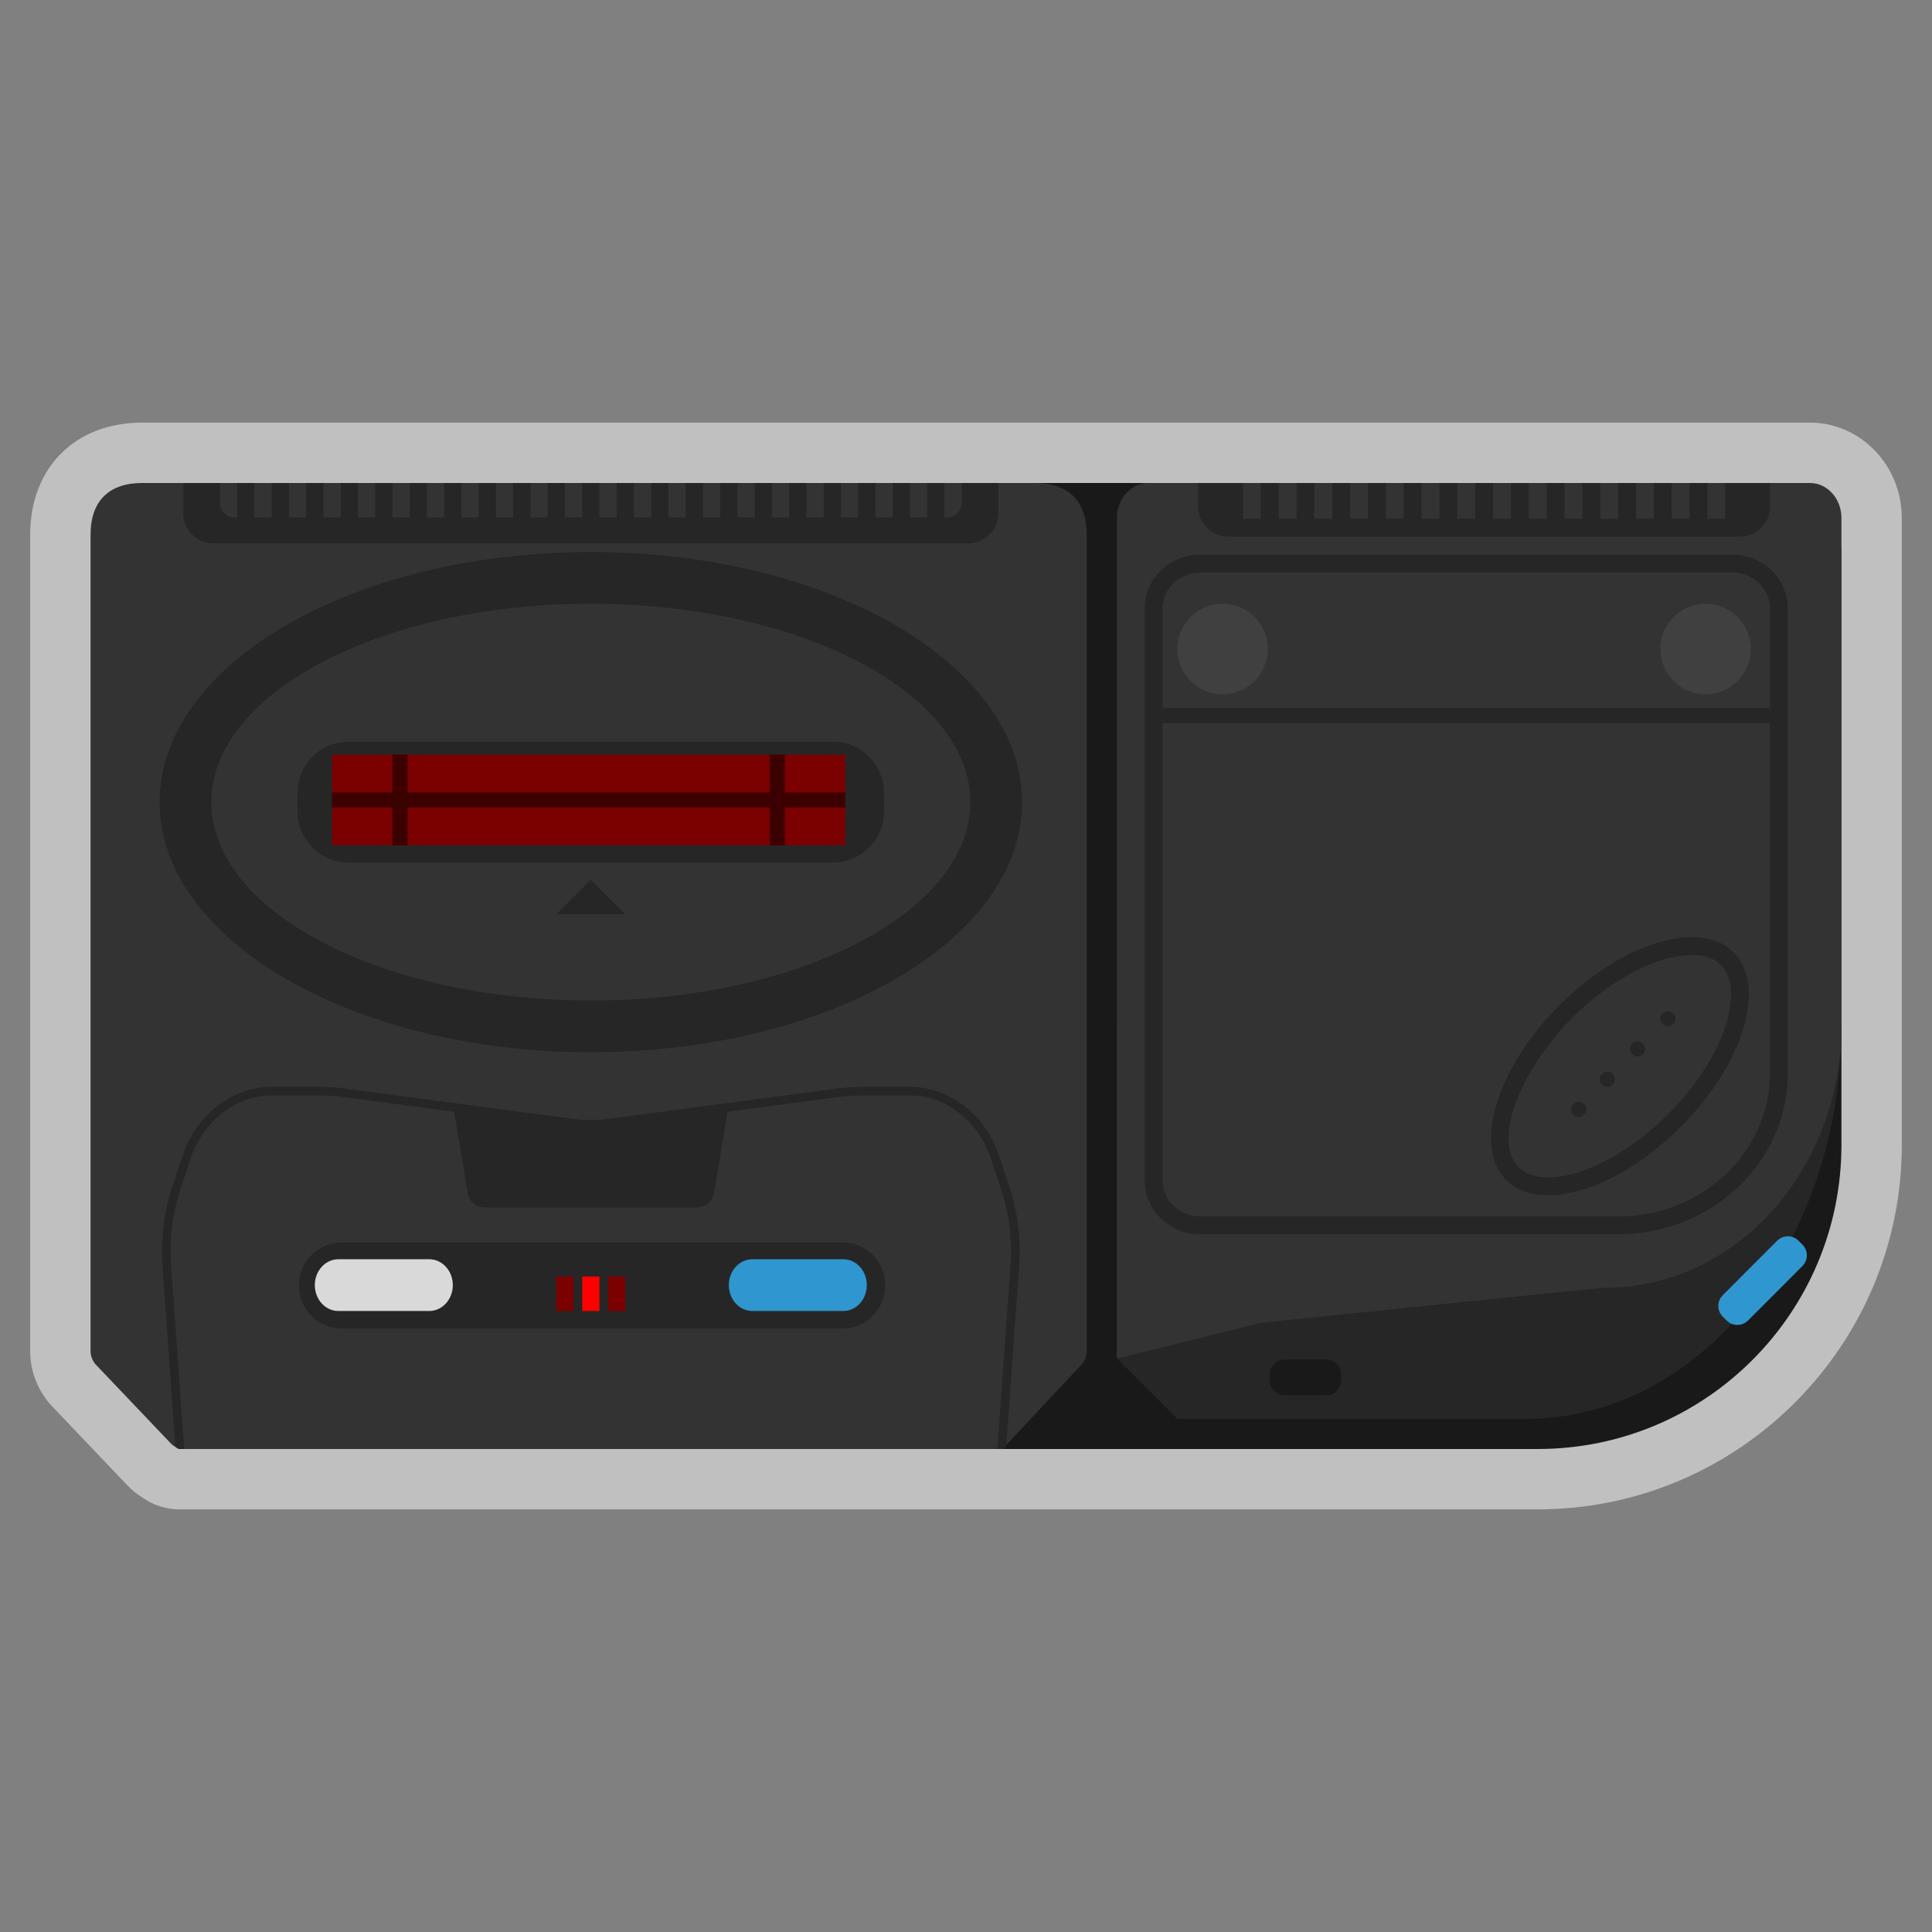 <?xml version="1.0" encoding="UTF-8" standalone="no"?>
<svg
   xmlns:dc="http://purl.org/dc/elements/1.1/"
   xmlns:cc="http://creativecommons.org/ns#"
   xmlns:rdf="http://www.w3.org/1999/02/22-rdf-syntax-ns#"
   xmlns:svg="http://www.w3.org/2000/svg"
   xmlns="http://www.w3.org/2000/svg"
   viewBox="0 0 320 320"
   height="320"
   width="320"
   xml:space="preserve"
   version="1.1"
   id="svg2"><rect x="0" y="0" width="320" height="320" fill="#808080" stroke="none"/><defs
     id="defs6"><clipPath
       id="clipPath16"
       clipPathUnits="userSpaceOnUse"><path
         id="path18"
         d="M 0,256 256,256 256,0 0,0 0,256 Z" /></clipPath><clipPath
       id="clipPath24"
       clipPathUnits="userSpaceOnUse"><path
         id="path26"
         d="M 4,200 252,200 252,56 4,56 4,200 Z" /></clipPath></defs><g
     transform="matrix(1.25,0,0,-1.25,0,320)"
     id="g10"><g
       id="g12"><g
         clip-path="url(#clipPath16)"
         id="g14"><g
           id="g20"><g
             id="g22" /><g
             id="g28"><g
               style="opacity:0.5"
               id="g30"
               clip-path="url(#clipPath24)"><g
                 id="g32"
                 transform="translate(239.826,200)"><path
                   id="path34"
                   style="fill:#ffffff;fill-opacity:1;fill-rule:nonzero;stroke:none"
                   d="m 0,0 -5.296,0 -5.918,0 -2.367,0 -2.367,0 -2.368,0 -2.368,0 -2.367,0 -2.367,0 -2.367,0 -2.367,0 -2.368,0 -2.368,0 -2.367,0 -2.367,0 -2.367,0 -2.367,0 -2.369,0 -2.367,0 -2.367,0 -2.367,0 -2.367,0 -2.368,0 -2.367,0 -2.368,0 -2.367,0 -2.367,0 -2.367,0 -2.368,0 -2.368,0 -5.918,0 -6.601,0 -15.002,0 -4.886,0 -4.857,0 -2.287,0 -2.285,0 -2.286,0 -2.286,0 -2.285,0 -2.286,0 -2.285,0 -2.287,0 -2.285,0 -2.286,0 -2.286,0 -2.285,0 -2.286,0 -2.285,0 -2.287,0 -2.285,0 -2.286,0 -2.286,0 -2.285,0 -2.286,0 -2.285,0 -2.287,0 -2.285,0 -2.286,0 -2.286,0 -2.285,0 -2.286,0 -2.285,0 -2.287,0 -2.285,0 -2.286,0 -2.286,0 -2.285,0 -2.286,0 -2.285,0 -2.287,0 -2.285,0 -2.286,0 -2.286,0 -2.285,0 -2.286,0 -2.285,0 -2.287,0 -2.938,0 -1.919,0 -5.458,0 c -8.868,0 -14.827,-5.971 -14.827,-14.857 l 0,-1.318 0,-106.734 0,-0.111 c 0,-2.53 0.903,-4.989 2.542,-6.919 0.191,-0.225 0.393,-0.444 0.604,-0.654 l 9.727,-10.218 c 0.591,-0.619 1.252,-1.159 1.977,-1.612 1.432,-1.017 3.151,-1.577 4.947,-1.577 l 0.515,0 0.099,0 1.793,0 105.382,0 0.267,0 0.307,0 0.614,0 70.981,0 c 26.602,0 48.245,21.666 48.245,48.297 l 0,13.526 0,64.696 0,4.845 C 12.174,-5.668 6.713,0 0,0" /></g></g></g></g><g
           transform="translate(234.53,192)"
           id="g36"><path
             id="path38"
             style="fill:#191919;fill-opacity:1;fill-rule:nonzero;stroke:none"
             d="m 0,0 -208.326,0 0,-128 177.551,0 c 22.226,0 40.245,18.041 40.245,40.296 l 0,78.223 C 9.47,-4.245 5.23,0 0,0" /></g><g
           transform="translate(148,120)"
           id="g40"><path
             id="path42"
             style="fill:#262626;fill-opacity:1;fill-rule:nonzero;stroke:none"
             d="m 0,0 0,-44 8,-8 37.913,0 8.348,0 C 77.313,-52 96,-28.719 96,0 L 12.521,0 0,0 Z" /></g><g
           transform="translate(239.826,192)"
           id="g44"><path
             id="path46"
             style="fill:#333333;fill-opacity:1;fill-rule:nonzero;stroke:none"
             d="m 0,0 -87.652,0 c -2.305,0 -4.174,-2.076 -4.174,-4.636 l 0,-64.905 0,-4.636 0,-41.823 19.2,4.734 c 0,0 44.793,4.637 45.495,4.637 16.22,0 29.558,13.701 31.146,31.252 0.093,0.385 0.159,0.782 0.159,1.2 l 0,69.541 C 4.174,-2.076 2.305,0 0,0" /></g><g
           transform="translate(175.714,71.111)"
           id="g48"><path
             id="path50"
             style="fill:#191919;fill-opacity:1;fill-rule:nonzero;stroke:none"
             d="m 0,0 -5.469,0 c -1.1,0 -2,0.899 -2,2 l 0,0.74 c 0,1.101 0.9,2 2,2 L 0,4.74 c 1.101,0 2,-0.899 2,-2 L 2,2 C 2,0.899 1.101,0 0,0" /></g><g
           transform="translate(230.53,184.889)"
           id="g52"><path
             id="path54"
             style="fill:#262626;fill-opacity:1;fill-rule:nonzero;stroke:none"
             d="m 0,0 -67.755,0 c -2.209,0 -4,1.791 -4,4 l 0,3.111 L 4,7.111 4,4 C 4,1.791 2.21,0 0,0" /></g><path
           id="path56"
           style="fill:#333333;fill-opacity:1;fill-rule:nonzero;stroke:none"
           d="m 167.062,187.259 -2.367,0 0,4.741 2.367,0 0,-4.741 z" /><path
           id="path58"
           style="fill:#333333;fill-opacity:1;fill-rule:nonzero;stroke:none"
           d="m 171.796,187.259 -2.367,0 0,4.741 2.367,0 0,-4.741 z" /><path
           id="path60"
           style="fill:#333333;fill-opacity:1;fill-rule:nonzero;stroke:none"
           d="m 176.53,187.259 -2.367,0 0,4.741 2.367,0 0,-4.741 z" /><path
           id="path62"
           style="fill:#333333;fill-opacity:1;fill-rule:nonzero;stroke:none"
           d="m 181.266,187.259 -2.367,0 0,4.741 2.367,0 0,-4.741 z" /><path
           id="path64"
           style="fill:#333333;fill-opacity:1;fill-rule:nonzero;stroke:none"
           d="m 186,187.259 -2.367,0 0,4.741 2.367,0 0,-4.741 z" /><path
           id="path66"
           style="fill:#333333;fill-opacity:1;fill-rule:nonzero;stroke:none"
           d="m 190.734,187.259 -2.367,0 0,4.741 2.367,0 0,-4.741 z" /><path
           id="path68"
           style="fill:#333333;fill-opacity:1;fill-rule:nonzero;stroke:none"
           d="m 195.47,187.259 -2.368,0 0,4.741 2.368,0 0,-4.741 z" /><path
           id="path70"
           style="fill:#333333;fill-opacity:1;fill-rule:nonzero;stroke:none"
           d="m 200.204,187.259 -2.367,0 0,4.741 2.367,0 0,-4.741 z" /><path
           id="path72"
           style="fill:#333333;fill-opacity:1;fill-rule:nonzero;stroke:none"
           d="m 204.938,187.259 -2.367,0 0,4.741 2.367,0 0,-4.741 z" /><path
           id="path74"
           style="fill:#333333;fill-opacity:1;fill-rule:nonzero;stroke:none"
           d="m 209.674,187.259 -2.368,0 0,4.741 2.368,0 0,-4.741 z" /><path
           id="path76"
           style="fill:#333333;fill-opacity:1;fill-rule:nonzero;stroke:none"
           d="m 214.408,187.259 -2.367,0 0,4.741 2.367,0 0,-4.741 z" /><path
           id="path78"
           style="fill:#333333;fill-opacity:1;fill-rule:nonzero;stroke:none"
           d="m 219.143,187.259 -2.367,0 0,4.741 2.367,0 0,-4.741 z" /><path
           id="path80"
           style="fill:#333333;fill-opacity:1;fill-rule:nonzero;stroke:none"
           d="m 223.878,187.259 -2.368,0 0,4.741 2.368,0 0,-4.741 z" /><path
           id="path82"
           style="fill:#333333;fill-opacity:1;fill-rule:nonzero;stroke:none"
           d="m 228.612,187.259 -2.367,0 0,4.741 2.367,0 0,-4.741 z" /><g
           transform="translate(229.5,182.519)"
           id="g84"><path
             id="path86"
             style="fill:#262626;fill-opacity:1;fill-rule:nonzero;stroke:none"
             d="m 0,0 -15.092,0 -10.061,0 -45.276,0 c -4.079,0 -7.397,-3.19 -7.397,-7.111 l 0,-75.852 c 0,-3.921 3.318,-7.111 7.397,-7.111 l 55.337,0 c 12.401,0 22.49,9.57 22.49,21.333 l 0,61.63 C 7.398,-3.19 4.079,0 0,0" /></g><g
           transform="translate(229.5,180.148)"
           id="g88"><path
             id="path90"
             style="fill:#333333;fill-opacity:1;fill-rule:nonzero;stroke:none"
             d="m 0,0 c 2.778,0 5.03,-2.122 5.03,-4.741 l 0,-61.63 c 0,-10.472 -9.009,-18.962 -20.122,-18.962 l -55.337,0 c -2.778,0 -5.03,2.123 -5.03,4.741 l 0,75.851 c 0,2.619 2.252,4.741 5.03,4.741 L -25.153,0 -15.092,0 0,0" /></g><g
           transform="translate(238.835,88.248)"
           id="g92"><path
             id="path94"
             style="fill:#3096cf;fill-opacity:1;fill-rule:nonzero;stroke:none"
             d="m 0,0 -7.216,-7.225 c -0.777,-0.778 -2.051,-0.778 -2.828,0 l -0.519,0.521 c -0.779,0.779 -0.779,2.054 0,2.832 l 7.214,7.225 c 0.779,0.779 2.051,0.779 2.829,0 L 0,2.832 C 0.777,2.054 0.777,0.779 0,0" /></g><g
           transform="translate(229.717,129.804)"
           id="g96"><path
             id="path98"
             style="fill:#262626;fill-opacity:1;fill-rule:nonzero;stroke:none"
             d="m 0,0 c 4.442,-4.448 1.298,-14.806 -7.022,-23.137 -8.322,-8.331 -18.667,-11.481 -23.109,-7.032 -4.441,4.447 -1.297,14.805 7.024,23.136 C -14.787,1.299 -4.441,4.447 0,0" /></g><g
           transform="translate(224.169,129.452)"
           id="g100"><path
             id="path102"
             style="fill:#333333;fill-opacity:1;fill-rule:nonzero;stroke:none"
             d="m 0,0 0,0 c 1.693,0 2.997,-0.446 3.874,-1.324 1.48,-1.481 1.729,-4.305 0.684,-7.747 -1.216,-4.004 -3.953,-8.28 -7.707,-12.038 -5.07,-5.077 -11.305,-8.357 -15.886,-8.357 -1.694,0 -2.997,0.445 -3.874,1.324 -3.753,3.758 0.689,13.444 7.023,19.786 C -10.816,-3.28 -4.58,0 0,0" /></g><g
           transform="translate(210.184,109)"
           id="g104"><path
             id="path106"
             style="fill:#262626;fill-opacity:1;fill-rule:nonzero;stroke:none"
             d="m 0,0 c 0,-0.553 -0.447,-1 -1,-1 -0.552,0 -1,0.447 -1,1 0,0.553 0.448,1 1,1 0.553,0 1,-0.447 1,-1" /></g><g
           transform="translate(214,113)"
           id="g108"><path
             id="path110"
             style="fill:#262626;fill-opacity:1;fill-rule:nonzero;stroke:none"
             d="m 0,0 c 0,-0.553 -0.447,-1 -1,-1 -0.553,0 -1,0.447 -1,1 0,0.553 0.447,1 1,1 0.553,0 1,-0.447 1,-1" /></g><g
           transform="translate(218,117)"
           id="g112"><path
             id="path114"
             style="fill:#262626;fill-opacity:1;fill-rule:nonzero;stroke:none"
             d="m 0,0 c 0,-0.553 -0.447,-1 -1,-1 -0.553,0 -1,0.447 -1,1 0,0.553 0.447,1 1,1 0.553,0 1,-0.447 1,-1" /></g><g
           transform="translate(222,121)"
           id="g116"><path
             id="path118"
             style="fill:#262626;fill-opacity:1;fill-rule:nonzero;stroke:none"
             d="m 0,0 c 0,-0.553 -0.447,-1 -1,-1 -0.553,0 -1,0.447 -1,1 0,0.553 0.447,1 1,1 0.553,0 1,-0.447 1,-1" /></g><g
           transform="translate(154.041,161.185)"
           id="g120"><path
             id="path122"
             style="fill:none;stroke:#262626;stroke-width:2;stroke-linecap:butt;stroke-linejoin:miter;stroke-miterlimit:10;stroke-dasharray:none;stroke-opacity:1"
             d="M 0,0 80.489,0" /></g><g
           transform="translate(137.172,192)"
           id="g124"><path
             id="path126"
             style="fill:#333333;fill-opacity:1;fill-rule:nonzero;stroke:none"
             d="m 0,0 -118.344,0 c -4.404,0 -6.828,-2.406 -6.828,-6.857 l 0,-1.318 0,-106.734 0,-10e-4 0,-0.106 c 0,-0.668 0.243,-1.277 0.641,-1.747 l 0.001,0 c 0.063,-0.075 0.13,-0.144 0.201,-0.212 l 9.825,-10.319 c 0.429,-0.451 1.023,-0.706 1.645,-0.706 l 107.273,0 0.268,0 c 0.628,0 1.227,0.261 1.658,0.72 l 9.669,10.327 c 0.062,0.06 0.122,0.124 0.178,0.19 0.399,0.47 0.641,1.079 0.641,1.747 l 0,108.159 C 6.828,-2.406 4.404,0 0,0" /></g><g
           transform="translate(78.286,116.571)"
           id="g128"><path
             id="path130"
             style="fill:#262626;fill-opacity:1;fill-rule:nonzero;stroke:none"
             d="m 0,0 c -31.509,0 -57.143,14.868 -57.143,33.143 0,18.275 25.634,33.143 57.143,33.143 31.509,0 57.143,-14.868 57.143,-33.143 C 57.143,14.868 31.509,0 0,0" /></g><g
           transform="translate(78.286,123.429)"
           id="g132"><path
             id="path134"
             style="fill:#333333;fill-opacity:1;fill-rule:nonzero;stroke:none"
             d="m 0,0 c -27.728,0 -50.286,11.792 -50.286,26.286 0,14.494 22.558,26.285 50.286,26.285 27.728,0 50.286,-11.791 50.286,-26.285 C 50.286,11.792 27.728,0 0,0" /></g><g
           transform="translate(110.393,141.714)"
           id="g136"><path
             id="path138"
             style="fill:#262626;fill-opacity:1;fill-rule:nonzero;stroke:none"
             d="m 0,0 -64.214,0 c -3.713,0 -6.75,3.038 -6.75,6.75 l 0,2.5 c 0,3.712 3.037,6.75 6.75,6.75 L 0,16 c 3.713,0 6.75,-3.038 6.75,-6.75 l 0,-2.5 C 6.75,3.038 3.713,0 0,0" /></g><path
           id="path140"
           style="fill:#7b0000;fill-opacity:1;fill-rule:nonzero;stroke:none"
           d="m 112,144 -68,0 0,12 68,0 0,-12 z" /><path
           id="path142"
           style="fill:#3d0000;fill-opacity:1;fill-rule:nonzero;stroke:none"
           d="m 54,144 -2,0 0,12 2,0 0,-12 z" /><path
           id="path144"
           style="fill:#3d0000;fill-opacity:1;fill-rule:nonzero;stroke:none"
           d="m 104,144 -2,0 0,12 2,0 0,-12 z" /><path
           id="path146"
           style="fill:#3d0000;fill-opacity:1;fill-rule:nonzero;stroke:none"
           d="m 112,149 -68,0 0,2 68,0 0,-2 z" /><g
           transform="translate(111.607,79.955)"
           id="g148"><path
             id="path150"
             style="fill:#262626;fill-opacity:1;fill-rule:nonzero;stroke:none"
             d="m 0,0 -66.309,0 c -3.145,0 -5.703,2.563 -5.703,5.714 0,3.151 2.558,5.715 5.703,5.715 l 66.309,0 c 3.145,0 5.703,-2.564 5.703,-5.715 C 5.703,2.563 3.145,0 0,0" /></g><g
           transform="translate(56.887,82.286)"
           id="g152"><path
             id="path154"
             style="fill:#d9d9d9;fill-opacity:1;fill-rule:nonzero;stroke:none"
             d="m 0,0 -12.059,0 c -1.717,0 -3.113,1.538 -3.113,3.429 0,1.889 1.396,3.427 3.113,3.427 L 0,6.856 C 1.717,6.856 3.113,5.318 3.113,3.429 3.113,1.538 1.717,0 0,0" /></g><g
           transform="translate(111.744,82.286)"
           id="g156"><path
             id="path158"
             style="fill:#3096cf;fill-opacity:1;fill-rule:nonzero;stroke:none"
             d="m 0,0 -12.059,0 c -1.717,0 -3.113,1.538 -3.113,3.429 0,1.889 1.396,3.427 3.113,3.427 L 0,6.856 C 1.717,6.856 3.113,5.318 3.113,3.429 3.113,1.538 1.717,0 0,0" /></g><path
           id="path160"
           style="fill:#ffffff;fill-opacity:1;fill-rule:nonzero;stroke:none"
           d="m 78.375,83.307 -0.685,0 0,2.988 0.685,0 0,-2.988 z" /><g
           transform="translate(128.286,184)"
           id="g162"><path
             id="path164"
             style="fill:#262626;fill-opacity:1;fill-rule:nonzero;stroke:none"
             d="m 0,0 -100,0 c -2.209,0 -4,1.791 -4,4 l 0,4 L 4,8 4,4 C 4,1.791 2.209,0 0,0" /></g><g
           transform="translate(31.429,187.429)"
           id="g166"><path
             id="path168"
             style="fill:#333333;fill-opacity:1;fill-rule:nonzero;stroke:none"
             d="m 0,0 -0.357,0 c -1.065,0 -1.929,0.863 -1.929,1.928 l 0,2.643 L 0,4.571 0,0 Z" /></g><path
           id="path170"
           style="fill:#333333;fill-opacity:1;fill-rule:nonzero;stroke:none"
           d="m 36,187.429 -2.286,0 0,4.571 2.286,0 0,-4.571 z" /><path
           id="path172"
           style="fill:#333333;fill-opacity:1;fill-rule:nonzero;stroke:none"
           d="m 40.571,187.429 -2.286,0 0,4.571 2.286,0 0,-4.571 z" /><path
           id="path174"
           style="fill:#333333;fill-opacity:1;fill-rule:nonzero;stroke:none"
           d="m 45.143,187.429 -2.286,0 0,4.571 2.286,0 0,-4.571 z" /><path
           id="path176"
           style="fill:#333333;fill-opacity:1;fill-rule:nonzero;stroke:none"
           d="m 49.714,187.429 -2.286,0 0,4.571 2.286,0 0,-4.571 z" /><path
           id="path178"
           style="fill:#333333;fill-opacity:1;fill-rule:nonzero;stroke:none"
           d="m 54.286,187.429 -2.286,0 0,4.571 2.286,0 0,-4.571 z" /><path
           id="path180"
           style="fill:#333333;fill-opacity:1;fill-rule:nonzero;stroke:none"
           d="m 58.857,187.429 -2.286,0 0,4.571 2.286,0 0,-4.571 z" /><path
           id="path182"
           style="fill:#333333;fill-opacity:1;fill-rule:nonzero;stroke:none"
           d="m 63.429,187.429 -2.286,0 0,4.571 2.286,0 0,-4.571 z" /><path
           id="path184"
           style="fill:#333333;fill-opacity:1;fill-rule:nonzero;stroke:none"
           d="m 68,187.429 -2.286,0 0,4.571 2.286,0 0,-4.571 z" /><path
           id="path186"
           style="fill:#333333;fill-opacity:1;fill-rule:nonzero;stroke:none"
           d="m 72.571,187.429 -2.286,0 0,4.571 2.286,0 0,-4.571 z" /><path
           id="path188"
           style="fill:#333333;fill-opacity:1;fill-rule:nonzero;stroke:none"
           d="m 77.143,187.429 -2.286,0 0,4.571 2.286,0 0,-4.571 z" /><path
           id="path190"
           style="fill:#333333;fill-opacity:1;fill-rule:nonzero;stroke:none"
           d="m 81.714,187.429 -2.286,0 0,4.571 2.286,0 0,-4.571 z" /><path
           id="path192"
           style="fill:#333333;fill-opacity:1;fill-rule:nonzero;stroke:none"
           d="m 86.286,187.429 -2.286,0 0,4.571 2.286,0 0,-4.571 z" /><path
           id="path194"
           style="fill:#333333;fill-opacity:1;fill-rule:nonzero;stroke:none"
           d="m 90.857,187.429 -2.286,0 0,4.571 2.286,0 0,-4.571 z" /><path
           id="path196"
           style="fill:#333333;fill-opacity:1;fill-rule:nonzero;stroke:none"
           d="m 95.429,187.429 -2.286,0 0,4.571 2.286,0 0,-4.571 z" /><path
           id="path198"
           style="fill:#333333;fill-opacity:1;fill-rule:nonzero;stroke:none"
           d="m 100,187.429 -2.286,0 0,4.571 2.286,0 0,-4.571 z" /><path
           id="path200"
           style="fill:#333333;fill-opacity:1;fill-rule:nonzero;stroke:none"
           d="m 104.571,187.429 -2.286,0 0,4.571 2.286,0 0,-4.571 z" /><path
           id="path202"
           style="fill:#333333;fill-opacity:1;fill-rule:nonzero;stroke:none"
           d="m 109.143,187.429 -2.286,0 0,4.571 2.286,0 0,-4.571 z" /><path
           id="path204"
           style="fill:#333333;fill-opacity:1;fill-rule:nonzero;stroke:none"
           d="m 113.714,187.429 -2.286,0 0,4.571 2.286,0 0,-4.571 z" /><path
           id="path206"
           style="fill:#333333;fill-opacity:1;fill-rule:nonzero;stroke:none"
           d="m 118.286,187.429 -2.286,0 0,4.571 2.286,0 0,-4.571 z" /><path
           id="path208"
           style="fill:#333333;fill-opacity:1;fill-rule:nonzero;stroke:none"
           d="m 122.857,187.429 -2.286,0 0,4.571 2.286,0 0,-4.571 z" /><g
           transform="translate(125.5,187.429)"
           id="g210"><path
             id="path212"
             style="fill:#333333;fill-opacity:1;fill-rule:nonzero;stroke:none"
             d="m 0,0 -0.357,0 0,4.571 2.286,0 0,-2.643 C 1.929,0.863 1.065,0 0,0" /></g><path
           id="path214"
           style="fill:#7b0000;fill-opacity:1;fill-rule:nonzero;stroke:none"
           d="m 76,82.286 -2.286,0 0,4.571 2.286,0 0,-4.571 z" /><path
           id="path216"
           style="fill:#7b0000;fill-opacity:1;fill-rule:nonzero;stroke:none"
           d="m 82.857,82.286 -2.286,0 0,4.571 2.286,0 0,-4.571 z" /><path
           id="path218"
           style="fill:#ff0000;fill-opacity:1;fill-rule:nonzero;stroke:none"
           d="m 79.429,82.286 -2.286,0 0,4.571 2.286,0 0,-4.571 z" /><g
           transform="translate(23.797,64)"
           id="g220"><path
             id="path222"
             style="fill:#262626;fill-opacity:1;fill-rule:nonzero;stroke:none"
             d="m 0,0 0.614,0 -1.739,24.349 c -0.247,3.446 0.189,6.907 1.282,10.184 l 1.356,4.071 c 0.88,2.638 2.639,4.941 4.953,6.484 1.733,1.155 3.749,1.766 5.843,1.766 l 6.121,-0.007 c 1.149,-0.001 2.298,-0.078 3.438,-0.23 l 30.057,-4 c 0.847,-0.113 1.709,-0.17 2.563,-0.17 0.854,0 1.717,0.057 2.563,0.17 l 30.057,4 c 1.141,0.152 2.289,0.229 3.439,0.23 l 6.12,0.007 0.013,0 c 1.621,0 3.237,-0.338 4.677,-1.085 2.882,-1.495 5.086,-4.104 6.106,-7.165 l 1.357,-4.071 c 1.093,-3.277 1.528,-6.738 1.282,-10.184 L 108.363,0 l 0.614,0 c 0.3,0 0.548,0.231 0.569,0.53 l 1.696,23.738 c 0.257,3.595 -0.198,7.207 -1.338,10.628 l -1.357,4.069 c -0.964,2.892 -2.865,5.382 -5.402,7.074 -1.915,1.276 -4.165,1.957 -6.465,1.957 l -0.013,0 -6.121,-0.007 c -1.2,-10e-4 -2.399,-0.081 -3.588,-0.239 l -30.058,-4 c -0.8,-0.107 -1.606,-0.16 -2.412,-0.16 -0.805,0 -1.612,0.053 -2.412,0.16 l -30.057,4 c -1.19,0.158 -2.388,0.238 -3.588,0.239 l -6.121,0.007 -0.013,0 c -2.301,0 -4.55,-0.681 -6.465,-1.957 C 3.294,44.347 1.393,41.857 0.429,38.965 L -0.928,34.896 C -2.068,31.475 -2.522,27.863 -2.266,24.268 L -0.57,0.53 C -0.549,0.231 -0.3,0 0,0" /></g><g
           transform="translate(92.35,96)"
           id="g224"><path
             id="path226"
             style="fill:#262626;fill-opacity:1;fill-rule:nonzero;stroke:none"
             d="m 0,0 -28.127,0 c -1.118,0 -2.072,0.808 -2.255,1.91 l -1.968,11.804 16.018,-2.002 c 1.506,-0.189 3.03,-0.189 4.536,0 L 4.222,13.714 2.254,1.91 C 2.071,0.808 1.117,0 0,0" /></g><g
           transform="translate(82.857,134.857)"
           id="g228"><path
             id="path230"
             style="fill:#262626;fill-opacity:1;fill-rule:nonzero;stroke:none"
             d="M 0,0 -9.143,0 -4.571,4.572 0,0 Z" /></g><g
           transform="translate(168,170)"
           id="g232"><path
             id="path234"
             style="fill:#404040;fill-opacity:1;fill-rule:nonzero;stroke:none"
             d="m 0,0 c 0,-3.313 -2.687,-6 -6,-6 -3.313,0 -6,2.687 -6,6 0,3.313 2.687,6 6,6 3.313,0 6,-2.687 6,-6" /></g><g
           transform="translate(232,170)"
           id="g236"><path
             id="path238"
             style="fill:#404040;fill-opacity:1;fill-rule:nonzero;stroke:none"
             d="m 0,0 c 0,-3.313 -2.687,-6 -6,-6 -3.313,0 -6,2.687 -6,6 0,3.313 2.687,6 6,6 3.313,0 6,-2.687 6,-6" /></g></g></g></g></svg>